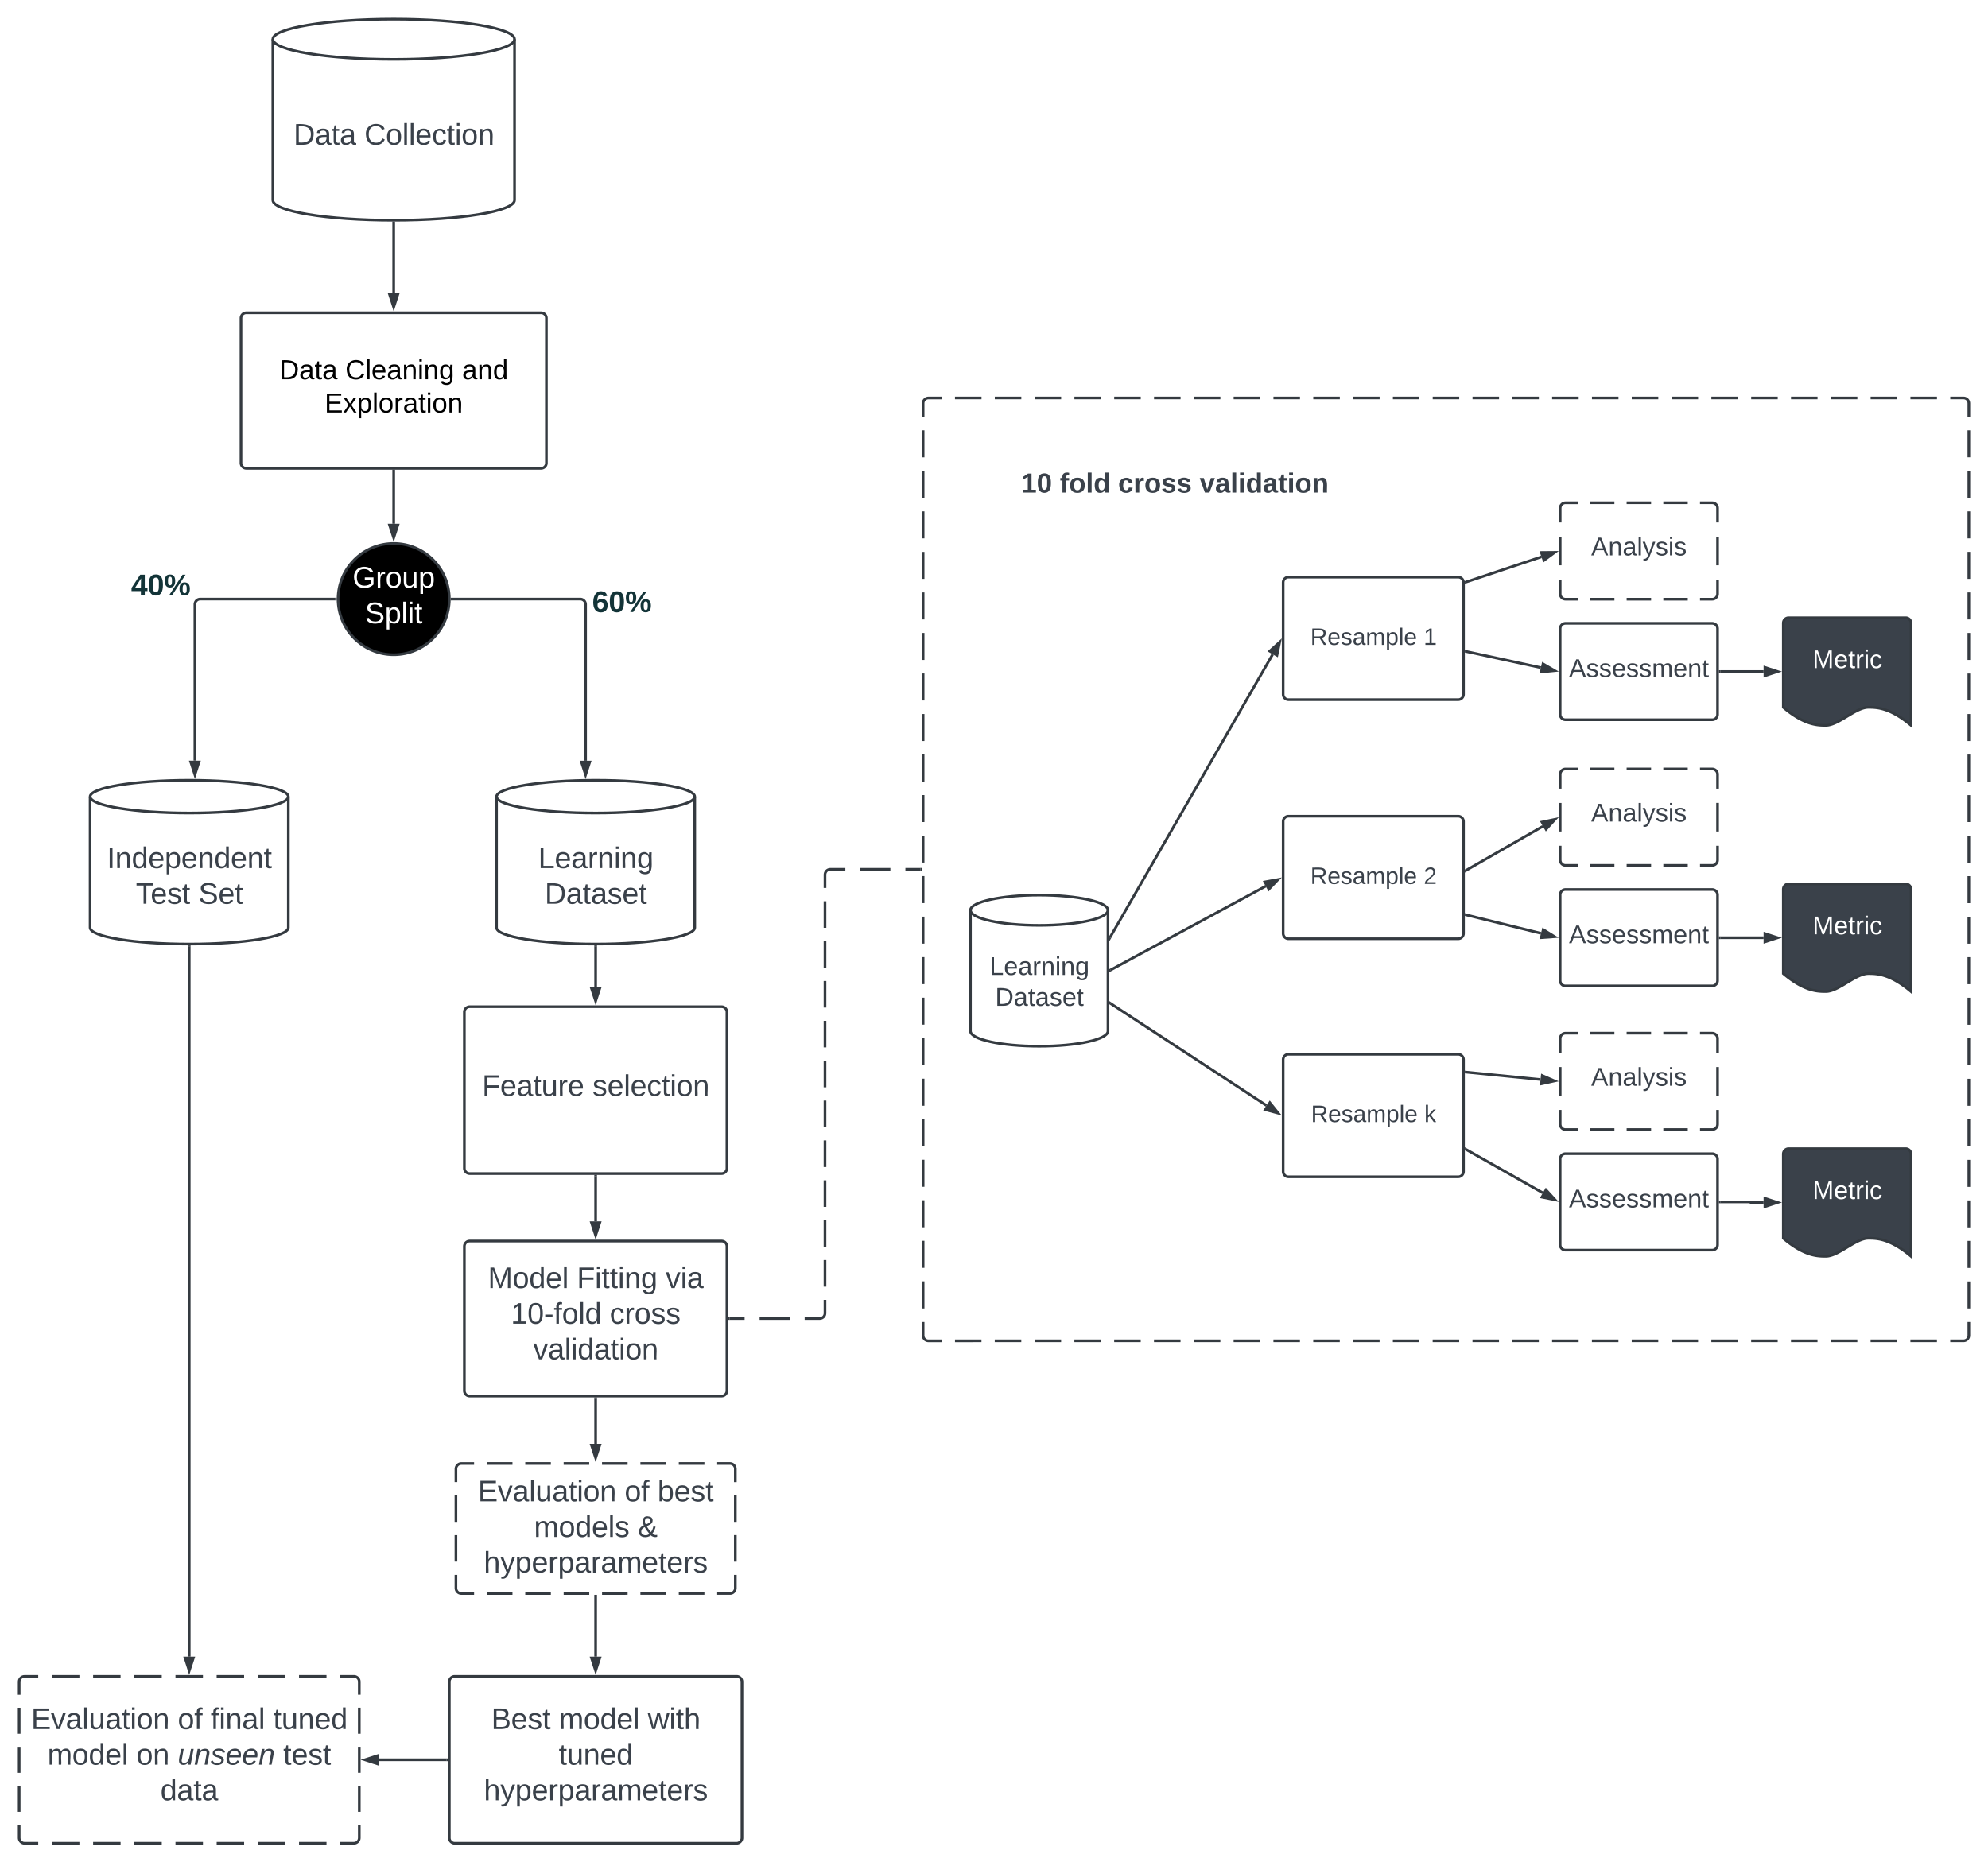 <svg xmlns="http://www.w3.org/2000/svg" xmlns:xlink="http://www.w3.org/1999/xlink" xmlns:lucid="lucid" width="2231.69" height="2091.08"><g transform="translate(443.749 343.674)" lucid:page-tab-id="0_0"><path d="M-500-500h2500v2500H-500z" fill="#fff"/><path d="M592.5 109.15a6 6 0 0 1 6-6h1161.95a6 6 0 0 1 6 6v1046.5a6 6 0 0 1-6 6H598.5a6 6 0 0 1-6-6z" fill="#fff"/><path d="M628.28 103.15h29.8m14.9 0h29.78m14.9 0h29.8m14.9 0h29.78m14.9 0h29.8m14.9 0h29.8m14.88 0h29.8m14.9 0h29.8m14.88 0h29.8m14.9 0h29.8m14.9 0h29.78m14.9 0h29.8m14.9 0h29.78m14.9 0h29.8m14.9 0h29.78m14.9 0h29.8m14.9 0h29.8m14.88 0h29.8m14.9 0h29.8m14.88 0h29.8m14.9 0h29.8m14.9 0h29.78m14.9 0h29.8m14.9 0h29.78m14.9 0h29.8m14.9 0h14.9l.92.07.92.22.87.36.8.5.72.6.6.72.5.8.35.88.22.9.08.95v15.16m0 15.18v30.34m0 15.16v30.34m0 15.16v30.34m0 15.16v30.33m0 15.18v30.33m0 15.18v30.33m0 15.18v30.33m0 15.18v30.33m0 15.18v30.33m0 15.18v30.33m0 15.18v30.33m0 15.18v30.33m0 15.18v30.33m0 15.18v30.33m0 15.18v30.33m0 15.18v30.33m0 15.18v30.33m0 15.18v30.33m0 15.18v30.33m0 15.18v30.33m0 15.18v30.33m0 15.18v30.33m0 15.18v15.16l-.08.94-.22.92-.36.87-.5.8-.6.72-.73.6-.8.5-.87.35-.92.22-.93.07h-14.9m-14.9 0h-29.8m-14.9 0h-29.78m-14.9 0h-29.8m-14.9 0h-29.78m-14.9 0h-29.8m-14.9 0h-29.8m-14.9 0h-29.8m-14.88 0h-29.8m-14.9 0h-29.8m-14.88 0h-29.8m-14.9 0h-29.8m-14.9 0h-29.78m-14.9 0h-29.8m-14.9 0h-29.78m-14.9 0h-29.8m-14.9 0h-29.78m-14.9 0h-29.8m-14.9 0h-29.78m-14.9 0h-29.8m-14.9 0h-29.8m-14.88 0h-29.8m-14.9 0h-29.8m-14.88 0h-29.8m-14.9 0h-29.8m-14.9 0H628.3m-14.9 0h-14.9l-.93-.07-.92-.22-.87-.36-.8-.5-.72-.6-.6-.73-.5-.8-.36-.87-.22-.92-.07-.94v-15.16m0-15.17V1095m0-15.17v-30.32m0-15.17V1004m0-15.17V958.5m0-15.17V913m0-15.17V867.5m0-15.17V822m0-15.17V776.5m0-15.17V731m0-15.17V685.5m0-15.17V640m0-15.17V594.5m0-15.17V549m0-15.17V503.5m0-15.17V458m0-15.17V412.5m0-15.17V367m0-15.17V321.5m0-15.17V276m0-15.17V230.5m0-15.16v-30.34m0-15.16v-30.34m0-15.16v-15.17l.06-.94.22-.9.36-.88.5-.8.6-.7.72-.63.8-.5.87-.36.92-.22.94-.07h14.88" stroke="#343a40" stroke-width="3" fill="none"/><path d="M133.87-118.96c0 12.47-60.74 22.58-135.67 22.58-74.94 0-135.68-10.1-135.68-22.58V-299.6c0-12.46 60.74-22.57 135.68-22.57 74.93 0 135.67 10.1 135.67 22.58z" stroke="#343a40" stroke-width="3" fill-opacity="0"/><path d="M133.87-299.6c0 12.48-60.74 22.6-135.67 22.6-74.94 0-135.68-10.12-135.68-22.6" stroke="#343a40" stroke-width="3" fill="none"/><use xlink:href="#a" transform="matrix(1,0,0,1,-132.478,-272.015) translate(18.269 90.792)"/><use xlink:href="#b" transform="matrix(1,0,0,1,-132.478,-272.015) translate(97.806 90.792)"/><path d="M-173.23 13.53a6 6 0 0 1 6-6h330.85a6 6 0 0 1 6 6V176.2a6 6 0 0 1-6 6h-330.85a6 6 0 0 1-6-6z" stroke="#343a40" stroke-width="3" fill-opacity="0"/><use xlink:href="#c" transform="matrix(1,0,0,1,-161.228,19.526) translate(30.907 62.639)"/><use xlink:href="#d" transform="matrix(1,0,0,1,-161.228,19.526) translate(105.142 62.639)"/><use xlink:href="#e" transform="matrix(1,0,0,1,-161.228,19.526) translate(236.241 62.639)"/><use xlink:href="#f" transform="matrix(1,0,0,1,-161.228,19.526) translate(81.852 99.972)"/><path d="M800.05 814.05c0 9.37-34.56 16.96-77.2 16.96s-77.2-7.58-77.2-16.95V678.32c0-9.37 34.56-16.97 77.2-16.97s77.2 7.6 77.2 16.97z" stroke="#343a40" stroke-width="3" fill="#fff"/><path d="M800.05 678.32c0 9.37-34.56 16.96-77.2 16.96s-77.2-7.6-77.2-16.96" stroke="#343a40" stroke-width="3" fill="none"/><use xlink:href="#g" transform="matrix(1,0,0,1,650.647,700.285) translate(16.407 50.674)"/><use xlink:href="#h" transform="matrix(1,0,0,1,650.647,700.285) translate(22.787 85.34)"/><path d="M-120.07 697.92c0 10.16-49.8 18.4-111.26 18.4-61.45 0-111.26-8.24-111.26-18.4V550.8c0-10.15 49.82-18.4 111.27-18.4 61.45 0 111.26 8.25 111.26 18.4z" stroke="#343a40" stroke-width="3" fill-opacity="0"/><path d="M-120.07 550.78c0 10.16-49.8 18.4-111.26 18.4-61.45 0-111.26-8.24-111.26-18.4" stroke="#343a40" stroke-width="3" fill="none"/><use xlink:href="#i" transform="matrix(1,0,0,1,-337.59,574.176) translate(13.907 56.854)"/><use xlink:href="#j" transform="matrix(1,0,0,1,-337.59,574.176) translate(46.361 96.854)"/><use xlink:href="#k" transform="matrix(1,0,0,1,-337.59,574.176) translate(116.639 96.854)"/><path d="M-1.8 185.2V244.4" stroke="#343a40" stroke-width="3" fill="none"/><path d="M-.33 185.23h-2.95v-1.54h2.95z" stroke="#343a40" stroke-width=".05" fill="#343a40"/><path d="M-1.8 260.17l-4.64-14.26h9.27z" stroke="#343a40" stroke-width="3" fill="#343a40"/><path d="M185.82 277.65a6 6 0 0 1 6-6h124.3a6 6 0 0 1 6 6v114.5a6 6 0 0 1-6 6h-124.3a6 6 0 0 1-6-6z" stroke="#000" stroke-opacity="0" stroke-width="3" fill-opacity="0"/><use xlink:href="#l" transform="matrix(1,0,0,1,190.824,276.652) translate(30.167 66.885)"/><path d="M-1.8-93.38v78.8" stroke="#343a40" stroke-width="3" fill="none"/><path d="M-1.8-94.88h1.47v1.54h-2.95v-1.57z" stroke="#343a40" stroke-width=".05" fill="#343a40"/><path d="M-1.8 1.17L-6.44-13.1h9.27z" stroke="#343a40" stroke-width="3" fill="#343a40"/><path d="M802.3 708.97L984.93 391" stroke="#343a40" stroke-width="3" fill="none"/><path d="M803.6 709.67l-2.05 3.56v-4.74z" stroke="#343a40" stroke-width=".05" fill="#343a40"/><path d="M992.8 377.32L989.7 392l-8.04-4.6z" stroke="#343a40" stroke-width="3" fill="#343a40"/><path d="M996.7 310.32a6 6 0 0 1 6-6h190.45a6 6 0 0 1 6 6v125.6a6 6 0 0 1-6 6H1002.7a6 6 0 0 1-6-6z" stroke="#343a40" stroke-width="3" fill="#fff"/><use xlink:href="#m" transform="matrix(1,0,0,1,1008.705,316.318) translate(18.5 64.083)"/><use xlink:href="#n" transform="matrix(1,0,0,1,1008.705,316.318) translate(145.685 64.083)"/><path d="M996.7 578.74a6 6 0 0 1 6-6h190.45a6 6 0 0 1 6 6v125.6a6 6 0 0 1-6 6H1002.7a6 6 0 0 1-6-6z" stroke="#343a40" stroke-width="3" fill="#fff"/><use xlink:href="#o" transform="matrix(1,0,0,1,1008.705,584.741) translate(18.5 64.083)"/><use xlink:href="#p" transform="matrix(1,0,0,1,1008.705,584.741) translate(145.685 64.083)"/><path d="M996.7 846.04a6 6 0 0 1 6-6h190.45a6 6 0 0 1 6 6v125.6a6 6 0 0 1-6 6H1002.7a6 6 0 0 1-6-6z" stroke="#343a40" stroke-width="3" fill="#fff"/><use xlink:href="#m" transform="matrix(1,0,0,1,1008.705,852.036) translate(19.241 64.083)"/><use xlink:href="#q" transform="matrix(1,0,0,1,1008.705,852.036) translate(146.426 64.083)"/><path d="M802.87 745.47l174.2-94.13" stroke="#343a40" stroke-width="3" fill="none"/><path d="M803.6 746.75l-2.05 1.1v-3.34l.66-.35z" stroke="#343a40" stroke-width=".05" fill="#343a40"/><path d="M990.93 643.85L980.6 654.7l-4.42-8.15z" stroke="#343a40" stroke-width="3" fill="#343a40"/><path d="M802.8 782.92l175.15 114.62" stroke="#343a40" stroke-width="3" fill="none"/><path d="M803.65 781.7l-1.62 2.47-.48-.3v-3.53z" stroke="#343a40" stroke-width=".05" fill="#343a40"/><path d="M991.14 906.17l-14.47-3.93 5.08-7.76z" stroke="#343a40" stroke-width="3" fill="#343a40"/><path d="M1307.64 226.86a6 6 0 0 1 6-6h164.7a6 6 0 0 1 6 6v96.27a6 6 0 0 1-6 6h-164.7a6 6 0 0 1-6-6z" fill="#fff"/><path d="M1341.1 220.86h27.45m13.72 0h27.45m13.73 0h27.45m13.73 0h13.72l.94.07.9.22.88.36.8.5.7.62.63.7.5.8.36.88.22.92.07.94v16.04m0 16.05v32.1m0 16.03v16.05l-.07.94-.22.9-.36.88-.5.8-.6.72-.72.6-.8.5-.87.37-.9.22-.95.07h-13.72m-13.73 0h-27.45m-13.73 0h-27.45m-13.72 0h-27.45m-13.73 0h-13.73l-.94-.07-.9-.22-.88-.36-.8-.5-.72-.6-.6-.72-.5-.8-.36-.88-.22-.9-.08-.95v-16.05m0-16.04v-32.1m0-16.04v-16.04l.08-.94.22-.9.36-.9.5-.8.6-.7.72-.62.8-.5.87-.35.9-.22.94-.07h13.73" stroke="#343a40" stroke-width="3" fill="none"/><use xlink:href="#r" transform="matrix(1,0,0,1,1319.643,232.859) translate(22.815 47.017)"/><path d="M1307.64 362.2a6 6 0 0 1 6-6h164.7a6 6 0 0 1 6 6v96.27a6 6 0 0 1-6 6h-164.7a6 6 0 0 1-6-6z" stroke="#343a40" stroke-width="3" fill="#fff"/><use xlink:href="#s" transform="matrix(1,0,0,1,1319.643,368.198) translate(-2.102 48.278)"/><path d="M1307.64 525.73a6 6 0 0 1 6-6h164.7a6 6 0 0 1 6 6V622a6 6 0 0 1-6 6h-164.7a6 6 0 0 1-6-6z" fill="#fff"/><path d="M1341.1 519.73h27.45m13.72 0h27.45m13.73 0h27.45m13.73 0h13.72l.94.08.9.23.88.36.8.48.7.6.63.73.5.8.36.88.22.9.07.95v16.05m0 16.04v32.1m0 16.04V622l-.07.94-.22.92-.36.87-.5.8-.6.72-.72.6-.8.5-.87.36-.9.23-.95.07h-13.72m-13.73 0h-27.45m-13.73 0h-27.45m-13.72 0h-27.45m-13.73 0h-13.73l-.94-.07-.9-.22-.88-.35-.8-.5-.72-.6-.6-.72-.5-.8-.36-.87-.22-.92-.08-.94v-16.04m0-16.05v-32.08m0-16.04v-16.05l.08-.94.22-.92.36-.87.5-.8.6-.7.72-.62.8-.5.87-.35.9-.22.94-.07h13.73" stroke="#343a40" stroke-width="3" fill="none"/><use xlink:href="#r" transform="matrix(1,0,0,1,1319.643,531.733) translate(22.815 47.017)"/><path d="M1307.64 661.07a6 6 0 0 1 6-6h164.7a6 6 0 0 1 6 6v96.27a6 6 0 0 1-6 6h-164.7a6 6 0 0 1-6-6z" stroke="#343a40" stroke-width="3" fill="#fff"/><use xlink:href="#s" transform="matrix(1,0,0,1,1319.643,667.072) translate(-2.102 48.278)"/><path d="M1307.64 822.35a6 6 0 0 1 6-6h164.7a6 6 0 0 1 6 6v96.27a6 6 0 0 1-6 6h-164.7a6 6 0 0 1-6-6z" fill="#fff"/><path d="M1341.1 816.35h27.45m13.72 0h27.45m13.73 0h27.45m13.73 0h13.72l.94.07.9.23.88.36.8.5.7.6.63.73.5.8.36.87.22.9.07.95v16.05m0 16.04v32.1m0 16.04v16.04l-.07.94-.22.92-.36.87-.5.8-.6.72-.72.6-.8.5-.87.36-.9.22-.95.07h-13.72m-13.73 0h-27.45m-13.73 0h-27.45m-13.72 0h-27.45m-13.73 0h-13.73l-.94-.07-.9-.22-.88-.36-.8-.5-.72-.6-.6-.72-.5-.8-.36-.87-.22-.92-.08-.94v-16.04m0-16.05v-32.1m0-16.03v-16.05l.08-.94.22-.9.36-.87.5-.8.6-.72.72-.6.8-.5.87-.36.9-.22.94-.07h13.73" stroke="#343a40" stroke-width="3" fill="none"/><use xlink:href="#t" transform="matrix(1,0,0,1,1319.643,828.351) translate(22.815 47.017)"/><path d="M1307.64 957.7a6 6 0 0 1 6-6h164.7a6 6 0 0 1 6 6v96.26a6 6 0 0 1-6 6h-164.7a6 6 0 0 1-6-6z" stroke="#343a40" stroke-width="3" fill="#fff"/><use xlink:href="#s" transform="matrix(1,0,0,1,1319.643,963.69) translate(-2.102 48.278)"/><path d="M1202.07 309.8l84.52-28.26" stroke="#343a40" stroke-width="3" fill="none"/><path d="M1202.58 311.2l-1.93.64v-1.58l-.1-1.12-.08-.35 1.17-.4z" stroke="#343a40" stroke-width=".05" fill="#343a40"/><path d="M1301.54 276.53l-12.06 8.93-2.94-8.8z" stroke="#343a40" stroke-width="3" fill="#343a40"/><path d="M1202.1 387.8l83.9 18.17" stroke="#343a40" stroke-width="3" fill="none"/><path d="M1202.46 386.36l-.62 2.88-1.2-.25v-3.03z" stroke="#343a40" stroke-width=".05" fill="#343a40"/><path d="M1301.4 409.3l-14.93 1.5 1.97-9.05z" stroke="#343a40" stroke-width="3" fill="#343a40"/><path d="M1201.95 633.6l86.3-49.48" stroke="#343a40" stroke-width="3" fill="none"/><path d="M1202.72 634.87l-2.07 1.2v-3.4l.6-.36z" stroke="#343a40" stroke-width=".05" fill="#343a40"/><path d="M1301.93 576.28l-10.07 11.12-4.6-8.04z" stroke="#343a40" stroke-width="3" fill="#343a40"/><path d="M1202.1 683.55l84.02 20.72" stroke="#343a40" stroke-width="3" fill="none"/><path d="M1202.5 682.13l-.7 2.86-1.15-.3v-3.03z" stroke="#343a40" stroke-width=".05" fill="#343a40"/><path d="M1301.43 708.04l-14.96 1.1 2.22-9z" stroke="#343a40" stroke-width="3" fill="#343a40"/><path d="M1202.14 860.15l83.48 8.3" stroke="#343a40" stroke-width="3" fill="none"/><path d="M1202.33 858.68l-.3 2.94-1.38-.14v-2.96z" stroke="#343a40" stroke-width=".05" fill="#343a40"/><path d="M1301.3 870l-14.64 3.2.92-9.22z" stroke="#343a40" stroke-width="3" fill="#343a40"/><path d="M1201.95 946.9l86.24 48.78" stroke="#343a40" stroke-width="3" fill="none"/><path d="M1202.7 945.65l-1.44 2.57-.6-.35v-3.4z" stroke="#343a40" stroke-width=".05" fill="#343a40"/><path d="M1301.92 1003.44l-14.7-3 4.56-8.06z" stroke="#343a40" stroke-width="3" fill="#343a40"/><path d="M681.3 142.5a6 6 0 0 1 6-6h375.5a6 6 0 0 1 6 6v122.23a6 6 0 0 1-6 6H687.3a6 6 0 0 1-6-6z" stroke="#000" stroke-opacity="0" stroke-width="3" fill="#fff"/><use xlink:href="#u" transform="matrix(1,0,0,1,686.292,141.515) translate(16.506 67.858)"/><use xlink:href="#v" transform="matrix(1,0,0,1,686.292,141.515) translate(59.716 67.858)"/><use xlink:href="#w" transform="matrix(1,0,0,1,686.292,141.515) translate(125.136 67.858)"/><use xlink:href="#x" transform="matrix(1,0,0,1,686.292,141.515) translate(216.654 67.858)"/><path d="M1558.15 355.92a6 6 0 0 1 6-6h131.38a6 6 0 0 1 6 6v114.83c-23.95-20.18-38.86-20.18-47.9-20.18-14.33 0-33.4 20.18-47.73 20.18-8.9 0-23.95 0-47.75-20.18z" stroke="#343a40" stroke-width="3" fill="#3a414a"/><use xlink:href="#y" transform="matrix(1,0,0,1,1563.154,354.917) translate(27.799 51.549)"/><path d="M1558.15 654.8a6 6 0 0 1 6-6h131.38a6 6 0 0 1 6 6v114.83c-23.95-20.18-38.86-20.18-47.9-20.18-14.33 0-33.4 20.17-47.73 20.17-8.9 0-23.95 0-47.75-20.17z" stroke="#343a40" stroke-width="3" fill="#3a414a"/><use xlink:href="#z" transform="matrix(1,0,0,1,1563.154,653.791) translate(27.799 51.549)"/><path d="M1558.15 952.05a6 6 0 0 1 6-6h131.38a6 6 0 0 1 6 6v114.83c-23.95-20.18-38.86-20.18-47.9-20.18-14.33 0-33.4 20.18-47.73 20.18-8.9 0-23.95 0-47.75-20.18z" stroke="#343a40" stroke-width="3" fill="#3a414a"/><use xlink:href="#z" transform="matrix(1,0,0,1,1563.154,951.046) translate(27.799 51.549)"/><path d="M1487.35 709.2h48.68" stroke="#343a40" stroke-width="3" fill="none"/><path d="M1487.4 710.68h-1.55v-2.95h1.54z" stroke="#343a40" stroke-width=".05" fill="#343a40"/><path d="M1551.8 709.2l-14.27 4.64v-9.27z" stroke="#343a40" stroke-width="3" fill="#343a40"/><path d="M1487.35 1005.83h33.6a.32.32 0 0 1 .3.3.32.32 0 0 0 .32.33h14.46" stroke="#343a40" stroke-width="3" fill="none"/><path d="M1487.4 1007.3h-1.55v-2.95h1.54z" stroke="#343a40" stroke-width=".05" fill="#343a40"/><path d="M1551.8 1006.46l-14.27 4.64v-9.27z" stroke="#343a40" stroke-width="3" fill="#343a40"/><path d="M1487.35 410.33h48.68" stroke="#343a40" stroke-width="3" fill="none"/><path d="M1487.4 411.8h-1.55v-2.94h1.54z" stroke="#343a40" stroke-width=".05" fill="#343a40"/><path d="M1551.8 410.33l-14.27 4.64v-9.27z" stroke="#343a40" stroke-width="3" fill="#343a40"/><path d="M-331.74 258.78a6 6 0 0 1 6-6h124.3a6 6 0 0 1 6 6v114.5a6 6 0 0 1-6 6h-124.3a6 6 0 0 1-6-6z" stroke="#000" stroke-opacity="0" stroke-width="3" fill-opacity="0"/><use xlink:href="#A" transform="matrix(1,0,0,1,-326.739,257.778) translate(30.167 66.885)"/><path d="M60.65 328.98c0 34.5-27.96 62.46-62.45 62.46-34.5 0-62.46-27.96-62.46-62.46s27.96-62.45 62.46-62.45 62.45 27.96 62.45 62.45z" stroke="#343a40" stroke-width="3"/><use xlink:href="#B" transform="matrix(1,0,0,1,-59.258,271.529) translate(11.255 44.635)"/><use xlink:href="#C" transform="matrix(1,0,0,1,-59.258,271.529) translate(25.19 84.635)"/><path d="M336.16 697.92c0 10.16-49.8 18.4-111.26 18.4-61.45 0-111.26-8.24-111.26-18.4V550.8c0-10.15 49.8-18.4 111.26-18.4 61.45 0 111.26 8.25 111.26 18.4z" stroke="#343a40" stroke-width="3" fill-opacity="0"/><path d="M336.16 550.78c0 10.16-49.8 18.4-111.26 18.4-61.45 0-111.26-8.24-111.26-18.4" stroke="#343a40" stroke-width="3" fill="none"/><use xlink:href="#D" transform="matrix(1,0,0,1,118.64,574.176) translate(41.778 56.854)"/><use xlink:href="#E" transform="matrix(1,0,0,1,118.64,574.176) translate(49.139 96.854)"/><path d="M-67.26 328.98h-151.7a6 6 0 0 0-6 6V510.4" stroke="#343a40" stroke-width="3" fill="none"/><path d="M-65.76 328.97l.04 1.5h-1.58v-2.96h1.6z" stroke="#343a40" stroke-width=".05" fill="#343a40"/><path d="M-224.97 526.17l-4.64-14.26h9.26z" stroke="#343a40" stroke-width="3" fill="#343a40"/><path d="M63.65 328.98h143.98a6 6 0 0 1 6 6V510.5" stroke="#343a40" stroke-width="3" fill="none"/><path d="M63.7 330.46h-1.6l.05-1.46-.03-1.5h1.57z" stroke="#343a40" stroke-width=".05" fill="#343a40"/><path d="M213.63 526.27L209 512h9.27z" stroke="#343a40" stroke-width="3" fill="#343a40"/><path d="M77.52 792.64a6 6 0 0 1 6-6h282.76a6 6 0 0 1 6 6V968a6 6 0 0 1-6 6H83.52a6 6 0 0 1-6-6z" stroke="#343a40" stroke-width="3" fill-opacity="0"/><use xlink:href="#F" transform="matrix(1,0,0,1,89.52,798.638) translate(7.907 88.167)"/><use xlink:href="#G" transform="matrix(1,0,0,1,89.52,798.638) translate(131.796 88.167)"/><path d="M77.52 1055.76a6 6 0 0 1 6-6h282.76a6 6 0 0 1 6 6v162.03a6 6 0 0 1-6 6H83.52a6 6 0 0 1-6-6z" stroke="#343a40" stroke-width="3" fill-opacity="0"/><use xlink:href="#H" transform="matrix(1,0,0,1,89.52,1061.761) translate(14.481 40.823)"/><use xlink:href="#I" transform="matrix(1,0,0,1,89.52,1061.761) translate(114.296 40.823)"/><use xlink:href="#J" transform="matrix(1,0,0,1,89.52,1061.761) translate(214.019 40.823)"/><use xlink:href="#K" transform="matrix(1,0,0,1,89.52,1061.761) translate(40.269 80.823)"/><use xlink:href="#L" transform="matrix(1,0,0,1,89.52,1061.761) translate(151.194 80.823)"/><use xlink:href="#M" transform="matrix(1,0,0,1,89.52,1061.761) translate(65.269 120.823)"/><path d="M224.9 719.32v45.2" stroke="#343a40" stroke-width="3" fill="none"/><path d="M224.9 717.82l1.48-.03v1.56h-2.95v-1.57z" stroke="#343a40" stroke-width=".05" fill="#343a40"/><path d="M224.9 780.28l-4.64-14.26h9.28z" stroke="#343a40" stroke-width="3" fill="#343a40"/><path d="M224.9 977v50.64" stroke="#343a40" stroke-width="3" fill="none"/><path d="M226.38 977.04h-2.95v-1.54h2.95z" stroke="#343a40" stroke-width=".05" fill="#343a40"/><path d="M224.9 1043.4l-4.64-14.26h9.28z" stroke="#343a40" stroke-width="3" fill="#343a40"/><path d="M375.28 1136.77h16.85m16.85 0h33.7m16.85 0h16.85l.94-.07.92-.22.87-.36.8-.5.73-.6.6-.72.5-.8.36-.87.2-.92.08-.93v-14.92m0-14.92v-29.84m0-14.93v-29.84m0-14.92v-29.83m0-14.92V936.8m0-14.9v-29.86m0-14.9v-29.86m0-14.92v-29.84m0-14.92v-29.84m0-14.92V713m0-14.92v-29.84m0-14.92V638.4l.08-.94.22-.92.36-.87.5-.8.6-.72.72-.6.8-.5.87-.36.92-.23.93-.07h16.85m16.85 0h33.7m16.86 0h16.85" stroke="#343a40" stroke-width="3" fill="none"/><path d="M375.32 1138.25h-1.54v-2.95h1.54zM591 633.87h-1.55v-2.95h1.53z" stroke="#343a40" stroke-width=".05" fill="#343a40"/><path d="M224.9 1226.8v50.62" stroke="#343a40" stroke-width="3" fill="none"/><path d="M226.38 1226.82h-2.95v-1.53h2.95z" stroke="#343a40" stroke-width=".05" fill="#343a40"/><path d="M224.9 1293.2l-4.64-14.28h9.28z" stroke="#343a40" stroke-width="3" fill="#343a40"/><path d="M68.08 1305.54a6 6 0 0 1 6-6h301.64a6 6 0 0 1 6 6v134a6 6 0 0 1-6 6H74.08a6 6 0 0 1-6-6z" fill-opacity="0"/><path d="M102.8 1299.54h28.74m14.36 0h28.73m14.36 0h28.72m14.36 0h28.73m14.37 0h28.73m14.36 0H347m14.35 0h14.37l.93.08.92.22.87.36.8.5.72.6.6.72.5.8.36.87.22.9.08.94v14.9m0 14.88v29.78m0 14.9v29.77m0 14.88v14.9l-.08.93-.22.92-.36.87-.5.8-.6.72-.72.6-.8.5-.87.35-.92.22-.93.07h-14.37m-14.36 0h-28.74m-14.36 0h-28.73m-14.36 0H232.1m-14.36 0H189m-14.37 0H145.9m-14.36 0H102.8m-14.35 0H74.08l-.93-.07-.92-.22-.87-.36-.8-.5-.72-.6-.6-.73-.5-.8-.36-.87-.22-.92-.08-.94v-14.88m0-14.9V1380m0-14.9v-29.78m0-14.9v-14.88l.08-.93.22-.9.36-.88.5-.8.6-.72.72-.6.8-.5.87-.36.92-.22.93-.08h14.37" stroke="#343a40" stroke-width="3" fill="none"/><g><use xlink:href="#N" transform="matrix(1,0,0,1,80.085,1311.544) translate(12.685 30.479)"/><use xlink:href="#O" transform="matrix(1,0,0,1,80.085,1311.544) translate(177.315 30.479)"/><use xlink:href="#P" transform="matrix(1,0,0,1,80.085,1311.544) translate(214.352 30.479)"/><use xlink:href="#Q" transform="matrix(1,0,0,1,80.085,1311.544) translate(75.648 70.479)"/><use xlink:href="#R" transform="matrix(1,0,0,1,80.085,1311.544) translate(192.13 70.479)"/><use xlink:href="#S" transform="matrix(1,0,0,1,80.085,1311.544) translate(19.259 110.479)"/></g><path d="M224.9 1448.54v67.88" stroke="#343a40" stroke-width="3" fill="none"/><path d="M226.38 1448.58h-2.95v-1.54h2.95z" stroke="#343a40" stroke-width=".05" fill="#343a40"/><path d="M224.9 1532.2l-4.64-14.28h9.28z" stroke="#343a40" stroke-width="3" fill="#343a40"/><path d="M60.65 1544.55a6 6 0 0 1 6-6h316.5a6 6 0 0 1 6 6v175.36a6 6 0 0 1-6 6H66.65a6 6 0 0 1-6-6z" stroke="#343a40" stroke-width="3" fill-opacity="0"/><g><use xlink:href="#T" transform="matrix(1,0,0,1,72.651,1550.545) translate(35.093 47.167)"/><use xlink:href="#U" transform="matrix(1,0,0,1,72.651,1550.545) translate(111.019 47.167)"/><use xlink:href="#V" transform="matrix(1,0,0,1,72.651,1550.545) translate(210.833 47.167)"/><use xlink:href="#W" transform="matrix(1,0,0,1,72.651,1550.545) translate(110.833 87.167)"/><use xlink:href="#S" transform="matrix(1,0,0,1,72.651,1550.545) translate(26.759 127.167)"/></g><path d="M57.65 1632.23H-18.3" stroke="#343a40" stroke-width="3" fill="none"/><path d="M59.15 1633.7H57.6v-2.95h1.55z" stroke="#343a40" stroke-width=".05" fill="#343a40"/><path d="M-34.06 1632.23l14.27-4.64v9.26z" stroke="#343a40" stroke-width="3" fill="#343a40"/><path d="M-422.25 1544.55a6 6 0 0 1 6-6H-46.4a6 6 0 0 1 6 6v175.36a6 6 0 0 1-6 6h-369.85a6 6 0 0 1-6-6z" fill-opacity="0"/><path d="M-385.43 1538.55h30.82m15.4 0h30.82m15.4 0h30.83m15.4 0h30.83m15.4 0h30.83m15.42 0h30.82m15.4 0h30.83m15.4 0h15.42l.93.07.9.22.88.36.82.5.7.6.62.72.5.8.36.87.22.9.07.95v14.6m0 14.62V1603m0 14.6v29.24m0 14.6v29.24m0 14.62v14.6l-.08.95-.22.9-.36.88-.5.8-.6.72-.72.6-.8.5-.88.37-.9.22-.95.07h-15.42m-15.4 0h-30.83m-15.4 0h-30.83m-15.4 0h-30.83m-15.42 0h-30.82m-15.4 0h-30.83m-15.4 0h-30.83m-15.4 0h-30.83m-15.4 0h-15.42l-.94-.07-.9-.2-.87-.38-.8-.5-.72-.6-.6-.72-.5-.8-.35-.87-.23-.9-.07-.95v-14.6m0-14.62v-29.23m0-14.6v-29.24m0-14.6v-29.23m0-14.6v-14.63l.07-.93.22-.9.36-.88.5-.8.6-.72.72-.6.8-.5.88-.36.9-.22.95-.07h15.4" stroke="#343a40" stroke-width="3" fill="none"/><g><use xlink:href="#N" transform="matrix(1,0,0,1,-410.249,1550.545) translate(1.407 47.167)"/><use xlink:href="#O" transform="matrix(1,0,0,1,-410.249,1550.545) translate(166.037 47.167)"/><use xlink:href="#X" transform="matrix(1,0,0,1,-410.249,1550.545) translate(203.074 47.167)"/><use xlink:href="#W" transform="matrix(1,0,0,1,-410.249,1550.545) translate(273.259 47.167)"/><use xlink:href="#U" transform="matrix(1,0,0,1,-410.249,1550.545) translate(19.833 87.167)"/><use xlink:href="#Y" transform="matrix(1,0,0,1,-410.249,1550.545) translate(119.648 87.167)"/><use xlink:href="#Z" transform="matrix(1,0,0,1,-410.249,1550.545) translate(165.944 87.167)"/><use xlink:href="#aa" transform="matrix(1,0,0,1,-410.249,1550.545) translate(284.463 87.167)"/><use xlink:href="#ab" transform="matrix(1,0,0,1,-410.249,1550.545) translate(146.593 127.167)"/></g><path d="M-231.33 719.32v797.1" stroke="#343a40" stroke-width="3" fill="none"/><path d="M-231.33 717.82l1.48-.03v1.56h-2.95v-1.57z" stroke="#343a40" stroke-width=".05" fill="#343a40"/><path d="M-231.33 1532.2l-4.63-14.28h9.27z" stroke="#343a40" stroke-width="3" fill="#343a40"/><defs><path fill="#3a414a" d="M30-248c118-7 216 8 213 122C240-48 200 0 122 0H30v-248zM63-27c89 8 146-16 146-99s-60-101-146-95v194" id="ac"/><path fill="#3a414a" d="M141-36C126-15 110 5 73 4 37 3 15-17 15-53c-1-64 63-63 125-63 3-35-9-54-41-54-24 1-41 7-42 31l-33-3c5-37 33-52 76-52 45 0 72 20 72 64v82c-1 20 7 32 28 27v20c-31 9-61-2-59-35zM48-53c0 20 12 33 32 33 41-3 63-29 60-74-43 2-92-5-92 41" id="ad"/><path fill="#3a414a" d="M59-47c-2 24 18 29 38 22v24C64 9 27 4 27-40v-127H5v-23h24l9-43h21v43h35v23H59v120" id="ae"/><g id="a"><use transform="matrix(0.093,0,0,0.093,0,0)" xlink:href="#ac"/><use transform="matrix(0.093,0,0,0.093,23.981,0)" xlink:href="#ad"/><use transform="matrix(0.093,0,0,0.093,42.5,0)" xlink:href="#ae"/><use transform="matrix(0.093,0,0,0.093,51.759,0)" xlink:href="#ad"/></g><path fill="#3a414a" d="M212-179c-10-28-35-45-73-45-59 0-87 40-87 99 0 60 29 101 89 101 43 0 62-24 78-52l27 14C228-24 195 4 139 4 59 4 22-46 18-125c-6-104 99-153 187-111 19 9 31 26 39 46" id="af"/><path fill="#3a414a" d="M100-194c62-1 85 37 85 99 1 63-27 99-86 99S16-35 15-95c0-66 28-99 85-99zM99-20c44 1 53-31 53-75 0-43-8-75-51-75s-53 32-53 75 10 74 51 75" id="ag"/><path fill="#3a414a" d="M24 0v-261h32V0H24" id="ah"/><path fill="#3a414a" d="M100-194c63 0 86 42 84 106H49c0 40 14 67 53 68 26 1 43-12 49-29l28 8c-11 28-37 45-77 45C44 4 14-33 15-96c1-61 26-98 85-98zm52 81c6-60-76-77-97-28-3 7-6 17-6 28h103" id="ai"/><path fill="#3a414a" d="M96-169c-40 0-48 33-48 73s9 75 48 75c24 0 41-14 43-38l32 2c-6 37-31 61-74 61-59 0-76-41-82-99-10-93 101-131 147-64 4 7 5 14 7 22l-32 3c-4-21-16-35-41-35" id="aj"/><path fill="#3a414a" d="M24-231v-30h32v30H24zM24 0v-190h32V0H24" id="ak"/><path fill="#3a414a" d="M117-194c89-4 53 116 60 194h-32v-121c0-31-8-49-39-48C34-167 62-67 57 0H25l-1-190h30c1 10-1 24 2 32 11-22 29-35 61-36" id="al"/><g id="b"><use transform="matrix(0.093,0,0,0.093,0,0)" xlink:href="#af"/><use transform="matrix(0.093,0,0,0.093,23.981,0)" xlink:href="#ag"/><use transform="matrix(0.093,0,0,0.093,42.5,0)" xlink:href="#ah"/><use transform="matrix(0.093,0,0,0.093,49.815,0)" xlink:href="#ah"/><use transform="matrix(0.093,0,0,0.093,57.13,0)" xlink:href="#ai"/><use transform="matrix(0.093,0,0,0.093,75.648,0)" xlink:href="#aj"/><use transform="matrix(0.093,0,0,0.093,92.315,0)" xlink:href="#ae"/><use transform="matrix(0.093,0,0,0.093,101.574,0)" xlink:href="#ak"/><use transform="matrix(0.093,0,0,0.093,108.889,0)" xlink:href="#ag"/><use transform="matrix(0.093,0,0,0.093,127.407,0)" xlink:href="#al"/></g><path d="M30-248c118-7 216 8 213 122C240-48 200 0 122 0H30v-248zM63-27c89 8 146-16 146-99s-60-101-146-95v194" id="am"/><path d="M141-36C126-15 110 5 73 4 37 3 15-17 15-53c-1-64 63-63 125-63 3-35-9-54-41-54-24 1-41 7-42 31l-33-3c5-37 33-52 76-52 45 0 72 20 72 64v82c-1 20 7 32 28 27v20c-31 9-61-2-59-35zM48-53c0 20 12 33 32 33 41-3 63-29 60-74-43 2-92-5-92 41" id="an"/><path d="M59-47c-2 24 18 29 38 22v24C64 9 27 4 27-40v-127H5v-23h24l9-43h21v43h35v23H59v120" id="ao"/><g id="c"><use transform="matrix(0.086,0,0,0.086,0,0)" xlink:href="#am"/><use transform="matrix(0.086,0,0,0.086,22.383,0)" xlink:href="#an"/><use transform="matrix(0.086,0,0,0.086,39.667,0)" xlink:href="#ao"/><use transform="matrix(0.086,0,0,0.086,48.309,0)" xlink:href="#an"/></g><path d="M212-179c-10-28-35-45-73-45-59 0-87 40-87 99 0 60 29 101 89 101 43 0 62-24 78-52l27 14C228-24 195 4 139 4 59 4 22-46 18-125c-6-104 99-153 187-111 19 9 31 26 39 46" id="ap"/><path d="M24 0v-261h32V0H24" id="aq"/><path d="M100-194c63 0 86 42 84 106H49c0 40 14 67 53 68 26 1 43-12 49-29l28 8c-11 28-37 45-77 45C44 4 14-33 15-96c1-61 26-98 85-98zm52 81c6-60-76-77-97-28-3 7-6 17-6 28h103" id="ar"/><path d="M117-194c89-4 53 116 60 194h-32v-121c0-31-8-49-39-48C34-167 62-67 57 0H25l-1-190h30c1 10-1 24 2 32 11-22 29-35 61-36" id="as"/><path d="M24-231v-30h32v30H24zM24 0v-190h32V0H24" id="at"/><path d="M177-190C167-65 218 103 67 71c-23-6-38-20-44-43l32-5c15 47 100 32 89-28v-30C133-14 115 1 83 1 29 1 15-40 15-95c0-56 16-97 71-98 29-1 48 16 59 35 1-10 0-23 2-32h30zM94-22c36 0 50-32 50-73 0-42-14-75-50-75-39 0-46 34-46 75s6 73 46 73" id="au"/><g id="d"><use transform="matrix(0.086,0,0,0.086,0,0)" xlink:href="#ap"/><use transform="matrix(0.086,0,0,0.086,22.383,0)" xlink:href="#aq"/><use transform="matrix(0.086,0,0,0.086,29.21,0)" xlink:href="#ar"/><use transform="matrix(0.086,0,0,0.086,46.494,0)" xlink:href="#an"/><use transform="matrix(0.086,0,0,0.086,63.778,0)" xlink:href="#as"/><use transform="matrix(0.086,0,0,0.086,81.062,0)" xlink:href="#at"/><use transform="matrix(0.086,0,0,0.086,87.889,0)" xlink:href="#as"/><use transform="matrix(0.086,0,0,0.086,105.173,0)" xlink:href="#au"/></g><path d="M85-194c31 0 48 13 60 33l-1-100h32l1 261h-30c-2-10 0-23-3-31C134-8 116 4 85 4 32 4 16-35 15-94c0-66 23-100 70-100zm9 24c-40 0-46 34-46 75 0 40 6 74 45 74 42 0 51-32 51-76 0-42-9-74-50-73" id="av"/><g id="e"><use transform="matrix(0.086,0,0,0.086,0,0)" xlink:href="#an"/><use transform="matrix(0.086,0,0,0.086,17.284,0)" xlink:href="#as"/><use transform="matrix(0.086,0,0,0.086,34.568,0)" xlink:href="#av"/></g><path d="M30 0v-248h187v28H63v79h144v27H63v87h162V0H30" id="aw"/><path d="M141 0L90-78 38 0H4l68-98-65-92h35l48 74 47-74h35l-64 92 68 98h-35" id="ax"/><path d="M115-194c55 1 70 41 70 98S169 2 115 4C84 4 66-9 55-30l1 105H24l-1-265h31l2 30c10-21 28-34 59-34zm-8 174c40 0 45-34 45-75s-6-73-45-74c-42 0-51 32-51 76 0 43 10 73 51 73" id="ay"/><path d="M100-194c62-1 85 37 85 99 1 63-27 99-86 99S16-35 15-95c0-66 28-99 85-99zM99-20c44 1 53-31 53-75 0-43-8-75-51-75s-53 32-53 75 10 74 51 75" id="az"/><path d="M114-163C36-179 61-72 57 0H25l-1-190h30c1 12-1 29 2 39 6-27 23-49 58-41v29" id="aA"/><g id="f"><use transform="matrix(0.086,0,0,0.086,0,0)" xlink:href="#aw"/><use transform="matrix(0.086,0,0,0.086,20.741,0)" xlink:href="#ax"/><use transform="matrix(0.086,0,0,0.086,36.296,0)" xlink:href="#ay"/><use transform="matrix(0.086,0,0,0.086,53.58,0)" xlink:href="#aq"/><use transform="matrix(0.086,0,0,0.086,60.407,0)" xlink:href="#az"/><use transform="matrix(0.086,0,0,0.086,77.691,0)" xlink:href="#aA"/><use transform="matrix(0.086,0,0,0.086,87.975,0)" xlink:href="#an"/><use transform="matrix(0.086,0,0,0.086,105.259,0)" xlink:href="#ao"/><use transform="matrix(0.086,0,0,0.086,113.901,0)" xlink:href="#at"/><use transform="matrix(0.086,0,0,0.086,120.728,0)" xlink:href="#az"/><use transform="matrix(0.086,0,0,0.086,138.012,0)" xlink:href="#as"/></g><path fill="#3a414a" d="M30 0v-248h33v221h125V0H30" id="aB"/><path fill="#3a414a" d="M114-163C36-179 61-72 57 0H25l-1-190h30c1 12-1 29 2 39 6-27 23-49 58-41v29" id="aC"/><path fill="#3a414a" d="M177-190C167-65 218 103 67 71c-23-6-38-20-44-43l32-5c15 47 100 32 89-28v-30C133-14 115 1 83 1 29 1 15-40 15-95c0-56 16-97 71-98 29-1 48 16 59 35 1-10 0-23 2-32h30zM94-22c36 0 50-32 50-73 0-42-14-75-50-75-39 0-46 34-46 75s6 73 46 73" id="aD"/><g id="g"><use transform="matrix(0.08,0,0,0.08,0,0)" xlink:href="#aB"/><use transform="matrix(0.08,0,0,0.08,16.049,0)" xlink:href="#ai"/><use transform="matrix(0.08,0,0,0.08,32.099,0)" xlink:href="#ad"/><use transform="matrix(0.08,0,0,0.08,48.148,0)" xlink:href="#aC"/><use transform="matrix(0.08,0,0,0.08,57.698,0)" xlink:href="#al"/><use transform="matrix(0.08,0,0,0.08,73.747,0)" xlink:href="#ak"/><use transform="matrix(0.08,0,0,0.08,80.086,0)" xlink:href="#al"/><use transform="matrix(0.08,0,0,0.08,96.136,0)" xlink:href="#aD"/></g><path fill="#3a414a" d="M135-143c-3-34-86-38-87 0 15 53 115 12 119 90S17 21 10-45l28-5c4 36 97 45 98 0-10-56-113-15-118-90-4-57 82-63 122-42 12 7 21 19 24 35" id="aE"/><g id="h"><use transform="matrix(0.08,0,0,0.08,0,0)" xlink:href="#ac"/><use transform="matrix(0.08,0,0,0.08,20.784,0)" xlink:href="#ad"/><use transform="matrix(0.08,0,0,0.08,36.833,0)" xlink:href="#ae"/><use transform="matrix(0.08,0,0,0.08,44.858,0)" xlink:href="#ad"/><use transform="matrix(0.08,0,0,0.08,60.907,0)" xlink:href="#aE"/><use transform="matrix(0.08,0,0,0.08,75.352,0)" xlink:href="#ai"/><use transform="matrix(0.08,0,0,0.08,91.401,0)" xlink:href="#ae"/></g><path fill="#3a414a" d="M33 0v-248h34V0H33" id="aF"/><path fill="#3a414a" d="M85-194c31 0 48 13 60 33l-1-100h32l1 261h-30c-2-10 0-23-3-31C134-8 116 4 85 4 32 4 16-35 15-94c0-66 23-100 70-100zm9 24c-40 0-46 34-46 75 0 40 6 74 45 74 42 0 51-32 51-76 0-42-9-74-50-73" id="aG"/><path fill="#3a414a" d="M115-194c55 1 70 41 70 98S169 2 115 4C84 4 66-9 55-30l1 105H24l-1-265h31l2 30c10-21 28-34 59-34zm-8 174c40 0 45-34 45-75s-6-73-45-74c-42 0-51 32-51 76 0 43 10 73 51 73" id="aH"/><g id="i"><use transform="matrix(0.093,0,0,0.093,0,0)" xlink:href="#aF"/><use transform="matrix(0.093,0,0,0.093,9.259,0)" xlink:href="#al"/><use transform="matrix(0.093,0,0,0.093,27.778,0)" xlink:href="#aG"/><use transform="matrix(0.093,0,0,0.093,46.296,0)" xlink:href="#ai"/><use transform="matrix(0.093,0,0,0.093,64.815,0)" xlink:href="#aH"/><use transform="matrix(0.093,0,0,0.093,83.333,0)" xlink:href="#ai"/><use transform="matrix(0.093,0,0,0.093,101.852,0)" xlink:href="#al"/><use transform="matrix(0.093,0,0,0.093,120.37,0)" xlink:href="#aG"/><use transform="matrix(0.093,0,0,0.093,138.889,0)" xlink:href="#ai"/><use transform="matrix(0.093,0,0,0.093,157.407,0)" xlink:href="#al"/><use transform="matrix(0.093,0,0,0.093,175.926,0)" xlink:href="#ae"/></g><path fill="#3a414a" d="M127-220V0H93v-220H8v-28h204v28h-85" id="aI"/><g id="j"><use transform="matrix(0.093,0,0,0.093,0,0)" xlink:href="#aI"/><use transform="matrix(0.093,0,0,0.093,16.574,0)" xlink:href="#ai"/><use transform="matrix(0.093,0,0,0.093,35.093,0)" xlink:href="#aE"/><use transform="matrix(0.093,0,0,0.093,51.759,0)" xlink:href="#ae"/></g><path fill="#3a414a" d="M185-189c-5-48-123-54-124 2 14 75 158 14 163 119 3 78-121 87-175 55-17-10-28-26-33-46l33-7c5 56 141 63 141-1 0-78-155-14-162-118-5-82 145-84 179-34 5 7 8 16 11 25" id="aJ"/><g id="k"><use transform="matrix(0.093,0,0,0.093,0,0)" xlink:href="#aJ"/><use transform="matrix(0.093,0,0,0.093,22.222,0)" xlink:href="#ai"/><use transform="matrix(0.093,0,0,0.093,40.741,0)" xlink:href="#ae"/></g><path fill="#133438" d="M115-159c48 0 72 30 72 78 0 54-30 85-83 85-64 0-91-50-91-122 0-98 58-163 141-120 15 8 21 24 27 44l-47 6c-5-31-48-31-61-4-7 14-11 33-11 60 9-17 28-27 53-27zM102-35c24 0 36-20 36-45s-11-43-37-43c-23 0-36 14-36 38 0 27 11 50 37 50" id="aK"/><path fill="#133438" d="M101-251c68 0 84 54 84 127C185-50 166 4 99 4S15-52 14-124c-1-75 17-127 87-127zm-1 216c37-5 36-46 36-89s4-89-36-89c-39 0-36 45-36 89 0 43-3 85 36 89" id="aL"/><path fill="#133438" d="M249-155c45 1 62 31 62 79-1 48-18 79-63 79s-61-32-62-79c0-48 16-79 63-79zM97 0H61l162-248h36zM9-172c0-48 16-79 63-78 46 0 62 31 62 78 0 48-18 79-63 79S9-124 9-172zM249-25c24 0 24-26 24-51 0-26-1-52-24-52-24 0-25 26-25 52 0 25 0 51 25 51zM71-120c23 0 24-25 24-52 0-26 0-51-23-51-25 0-25 25-25 51 0 27 1 52 24 52" id="aM"/><g id="l"><use transform="matrix(0.093,0,0,0.093,0,0)" xlink:href="#aK"/><use transform="matrix(0.093,0,0,0.093,18.519,0)" xlink:href="#aL"/><use transform="matrix(0.093,0,0,0.093,37.037,0)" xlink:href="#aM"/></g><path fill="#3a414a" d="M233-177c-1 41-23 64-60 70L243 0h-38l-65-103H63V0H30v-248c88 3 205-21 203 71zM63-129c60-2 137 13 137-47 0-61-80-42-137-45v92" id="aN"/><path fill="#3a414a" d="M210-169c-67 3-38 105-44 169h-31v-121c0-29-5-50-35-48C34-165 62-65 56 0H25l-1-190h30c1 10-1 24 2 32 10-44 99-50 107 0 11-21 27-35 58-36 85-2 47 119 55 194h-31v-121c0-29-5-49-35-48" id="aO"/><g id="m"><use transform="matrix(0.074,0,0,0.074,0,0)" xlink:href="#aN"/><use transform="matrix(0.074,0,0,0.074,19.185,0)" xlink:href="#ai"/><use transform="matrix(0.074,0,0,0.074,34,0)" xlink:href="#aE"/><use transform="matrix(0.074,0,0,0.074,47.333,0)" xlink:href="#ad"/><use transform="matrix(0.074,0,0,0.074,62.148,0)" xlink:href="#aO"/><use transform="matrix(0.074,0,0,0.074,84.296,0)" xlink:href="#aH"/><use transform="matrix(0.074,0,0,0.074,99.111,0)" xlink:href="#ah"/><use transform="matrix(0.074,0,0,0.074,104.963,0)" xlink:href="#ai"/></g><path fill="#3a414a" d="M27 0v-27h64v-190l-56 39v-29l58-41h29v221h61V0H27" id="aP"/><use transform="matrix(0.074,0,0,0.074,0,0)" xlink:href="#aP" id="n"/><g id="o"><use transform="matrix(0.074,0,0,0.074,0,0)" xlink:href="#aN"/><use transform="matrix(0.074,0,0,0.074,19.185,0)" xlink:href="#ai"/><use transform="matrix(0.074,0,0,0.074,34,0)" xlink:href="#aE"/><use transform="matrix(0.074,0,0,0.074,47.333,0)" xlink:href="#ad"/><use transform="matrix(0.074,0,0,0.074,62.148,0)" xlink:href="#aO"/><use transform="matrix(0.074,0,0,0.074,84.296,0)" xlink:href="#aH"/><use transform="matrix(0.074,0,0,0.074,99.111,0)" xlink:href="#ah"/><use transform="matrix(0.074,0,0,0.074,104.963,0)" xlink:href="#ai"/></g><path fill="#3a414a" d="M101-251c82-7 93 87 43 132L82-64C71-53 59-42 53-27h129V0H18c2-99 128-94 128-182 0-28-16-43-45-43s-46 15-49 41l-32-3c6-41 34-60 81-64" id="aQ"/><use transform="matrix(0.074,0,0,0.074,0,0)" xlink:href="#aQ" id="p"/><path fill="#3a414a" d="M143 0L79-87 56-68V0H24v-261h32v163l83-92h37l-77 82L181 0h-38" id="aR"/><use transform="matrix(0.074,0,0,0.074,0,0)" xlink:href="#aR" id="q"/><path fill="#3a414a" d="M205 0l-28-72H64L36 0H1l101-248h38L239 0h-34zm-38-99l-47-123c-12 45-31 82-46 123h93" id="aS"/><path fill="#3a414a" d="M179-190L93 31C79 59 56 82 12 73V49c39 6 53-20 64-50L1-190h34L92-34l54-156h33" id="aT"/><g id="r"><use transform="matrix(0.08,0,0,0.08,0,0)" xlink:href="#aS"/><use transform="matrix(0.08,0,0,0.08,19.259,0)" xlink:href="#al"/><use transform="matrix(0.08,0,0,0.08,35.309,0)" xlink:href="#ad"/><use transform="matrix(0.08,0,0,0.08,51.358,0)" xlink:href="#ah"/><use transform="matrix(0.08,0,0,0.08,57.698,0)" xlink:href="#aT"/><use transform="matrix(0.08,0,0,0.08,72.142,0)" xlink:href="#aE"/><use transform="matrix(0.08,0,0,0.08,86.586,0)" xlink:href="#ak"/><use transform="matrix(0.08,0,0,0.08,92.926,0)" xlink:href="#aE"/></g><g id="s"><use transform="matrix(0.08,0,0,0.08,0,0)" xlink:href="#aS"/><use transform="matrix(0.08,0,0,0.08,19.259,0)" xlink:href="#aE"/><use transform="matrix(0.08,0,0,0.08,33.704,0)" xlink:href="#aE"/><use transform="matrix(0.08,0,0,0.08,48.148,0)" xlink:href="#ai"/><use transform="matrix(0.08,0,0,0.08,64.198,0)" xlink:href="#aE"/><use transform="matrix(0.08,0,0,0.08,78.642,0)" xlink:href="#aE"/><use transform="matrix(0.08,0,0,0.08,93.086,0)" xlink:href="#aO"/><use transform="matrix(0.08,0,0,0.08,117.08,0)" xlink:href="#ai"/><use transform="matrix(0.08,0,0,0.08,133.13,0)" xlink:href="#al"/><use transform="matrix(0.08,0,0,0.08,149.179,0)" xlink:href="#ae"/></g><g id="t"><use transform="matrix(0.08,0,0,0.08,0,0)" xlink:href="#aS"/><use transform="matrix(0.08,0,0,0.08,19.259,0)" xlink:href="#al"/><use transform="matrix(0.08,0,0,0.08,35.309,0)" xlink:href="#ad"/><use transform="matrix(0.08,0,0,0.08,51.358,0)" xlink:href="#ah"/><use transform="matrix(0.08,0,0,0.08,57.698,0)" xlink:href="#aT"/><use transform="matrix(0.08,0,0,0.08,72.142,0)" xlink:href="#aE"/><use transform="matrix(0.08,0,0,0.08,86.586,0)" xlink:href="#ak"/><use transform="matrix(0.08,0,0,0.08,92.926,0)" xlink:href="#aE"/></g><path fill="#3a414a" d="M23 0v-37h61v-169l-59 37v-38l62-41h46v211h57V0H23" id="aU"/><path fill="#3a414a" d="M101-251c68 0 84 54 84 127C185-50 166 4 99 4S15-52 14-124c-1-75 17-127 87-127zm-1 216c37-5 36-46 36-89s4-89-36-89c-39 0-36 45-36 89 0 43-3 85 36 89" id="aV"/><g id="u"><use transform="matrix(0.086,0,0,0.086,0,0)" xlink:href="#aU"/><use transform="matrix(0.086,0,0,0.086,17.284,0)" xlink:href="#aV"/></g><path fill="#3a414a" d="M121-226c-27-7-43 5-38 36h38v33H83V0H34v-157H6v-33h28c-9-59 32-81 87-68v32" id="aW"/><path fill="#3a414a" d="M110-194c64 0 96 36 96 99 0 64-35 99-97 99-61 0-95-36-95-99 0-62 34-99 96-99zm-1 164c35 0 45-28 45-65 0-40-10-65-43-65-34 0-45 26-45 65 0 36 10 65 43 65" id="aX"/><path fill="#3a414a" d="M25 0v-261h50V0H25" id="aY"/><path fill="#3a414a" d="M88-194c31-1 46 15 58 34l-1-101h50l1 261h-48c-2-10 0-23-3-31C134-8 116 4 84 4 32 4 16-41 15-95c0-56 19-97 73-99zm17 164c33 0 40-30 41-66 1-37-9-64-41-64s-38 30-39 65c0 43 13 65 39 65" id="aZ"/><g id="v"><use transform="matrix(0.086,0,0,0.086,0,0)" xlink:href="#aW"/><use transform="matrix(0.086,0,0,0.086,10.284,0)" xlink:href="#aX"/><use transform="matrix(0.086,0,0,0.086,29.21,0)" xlink:href="#aY"/><use transform="matrix(0.086,0,0,0.086,37.852,0)" xlink:href="#aZ"/></g><path fill="#3a414a" d="M190-63c-7 42-38 67-86 67-59 0-84-38-90-98-12-110 154-137 174-36l-49 2c-2-19-15-32-35-32-30 0-35 28-38 64-6 74 65 87 74 30" id="ba"/><path fill="#3a414a" d="M135-150c-39-12-60 13-60 57V0H25l-1-190h47c2 13-1 29 3 40 6-28 27-53 61-41v41" id="bb"/><path fill="#3a414a" d="M137-138c1-29-70-34-71-4 15 46 118 7 119 86 1 83-164 76-172 9l43-7c4 19 20 25 44 25 33 8 57-30 24-41C81-84 22-81 20-136c-2-80 154-74 161-7" id="bc"/><g id="w"><use transform="matrix(0.086,0,0,0.086,0,0)" xlink:href="#ba"/><use transform="matrix(0.086,0,0,0.086,17.284,0)" xlink:href="#bb"/><use transform="matrix(0.086,0,0,0.086,29.383,0)" xlink:href="#aX"/><use transform="matrix(0.086,0,0,0.086,48.309,0)" xlink:href="#bc"/><use transform="matrix(0.086,0,0,0.086,65.593,0)" xlink:href="#bc"/></g><path fill="#3a414a" d="M128 0H69L1-190h53L99-40l48-150h52" id="bd"/><path fill="#3a414a" d="M133-34C117-15 103 5 69 4 32 3 11-16 11-54c-1-60 55-63 116-61 1-26-3-47-28-47-18 1-26 9-28 27l-52-2c7-38 36-58 82-57s74 22 75 68l1 82c-1 14 12 18 25 15v27c-30 8-71 5-69-32zm-48 3c29 0 43-24 42-57-32 0-66-3-65 30 0 17 8 27 23 27" id="be"/><path fill="#3a414a" d="M25-224v-37h50v37H25zM25 0v-190h50V0H25" id="bf"/><path fill="#3a414a" d="M115-3C79 11 28 4 28-45v-112H4v-33h27l15-45h31v45h36v33H77v99c-1 23 16 31 38 25v30" id="bg"/><path fill="#3a414a" d="M135-194c87-1 58 113 63 194h-50c-7-57 23-157-34-157-59 0-34 97-39 157H25l-1-190h47c2 12-1 28 3 38 12-26 28-41 61-42" id="bh"/><g id="x"><use transform="matrix(0.086,0,0,0.086,0,0)" xlink:href="#bd"/><use transform="matrix(0.086,0,0,0.086,17.284,0)" xlink:href="#be"/><use transform="matrix(0.086,0,0,0.086,34.568,0)" xlink:href="#aY"/><use transform="matrix(0.086,0,0,0.086,43.21,0)" xlink:href="#bf"/><use transform="matrix(0.086,0,0,0.086,51.852,0)" xlink:href="#aZ"/><use transform="matrix(0.086,0,0,0.086,70.778,0)" xlink:href="#be"/><use transform="matrix(0.086,0,0,0.086,88.062,0)" xlink:href="#bg"/><use transform="matrix(0.086,0,0,0.086,98.346,0)" xlink:href="#bf"/><use transform="matrix(0.086,0,0,0.086,106.988,0)" xlink:href="#aX"/><use transform="matrix(0.086,0,0,0.086,125.914,0)" xlink:href="#bh"/></g><path fill="#fff" d="M240 0l2-218c-23 76-54 145-80 218h-23L58-218 59 0H30v-248h44l77 211c21-75 51-140 76-211h43V0h-30" id="bi"/><path fill="#fff" d="M100-194c63 0 86 42 84 106H49c0 40 14 67 53 68 26 1 43-12 49-29l28 8c-11 28-37 45-77 45C44 4 14-33 15-96c1-61 26-98 85-98zm52 81c6-60-76-77-97-28-3 7-6 17-6 28h103" id="bj"/><path fill="#fff" d="M59-47c-2 24 18 29 38 22v24C64 9 27 4 27-40v-127H5v-23h24l9-43h21v43h35v23H59v120" id="bk"/><path fill="#fff" d="M114-163C36-179 61-72 57 0H25l-1-190h30c1 12-1 29 2 39 6-27 23-49 58-41v29" id="bl"/><path fill="#fff" d="M24-231v-30h32v30H24zM24 0v-190h32V0H24" id="bm"/><path fill="#fff" d="M96-169c-40 0-48 33-48 73s9 75 48 75c24 0 41-14 43-38l32 2c-6 37-31 61-74 61-59 0-76-41-82-99-10-93 101-131 147-64 4 7 5 14 7 22l-32 3c-4-21-16-35-41-35" id="bn"/><g id="y"><use transform="matrix(0.08,0,0,0.08,0,0)" xlink:href="#bi"/><use transform="matrix(0.08,0,0,0.08,23.994,0)" xlink:href="#bj"/><use transform="matrix(0.08,0,0,0.08,40.043,0)" xlink:href="#bk"/><use transform="matrix(0.08,0,0,0.08,48.068,0)" xlink:href="#bl"/><use transform="matrix(0.08,0,0,0.08,57.617,0)" xlink:href="#bm"/><use transform="matrix(0.08,0,0,0.08,63.957,0)" xlink:href="#bn"/></g><g id="z"><use transform="matrix(0.08,0,0,0.08,0,0)" xlink:href="#bi"/><use transform="matrix(0.08,0,0,0.08,23.994,0)" xlink:href="#bj"/><use transform="matrix(0.08,0,0,0.08,40.043,0)" xlink:href="#bk"/><use transform="matrix(0.08,0,0,0.08,48.068,0)" xlink:href="#bl"/><use transform="matrix(0.08,0,0,0.08,57.617,0)" xlink:href="#bm"/><use transform="matrix(0.08,0,0,0.08,63.957,0)" xlink:href="#bn"/></g><path fill="#133438" d="M165-50V0h-47v-50H5v-38l105-160h55v161h33v37h-33zm-47-37l2-116L46-87h72" id="bo"/><g id="A"><use transform="matrix(0.093,0,0,0.093,0,0)" xlink:href="#bo"/><use transform="matrix(0.093,0,0,0.093,18.519,0)" xlink:href="#aL"/><use transform="matrix(0.093,0,0,0.093,37.037,0)" xlink:href="#aM"/></g><path fill="#fff" d="M143 4C61 4 22-44 18-125c-5-107 100-154 193-111 17 8 29 25 37 43l-32 9c-13-25-37-40-76-40-61 0-88 39-88 99 0 61 29 100 91 101 35 0 62-11 79-27v-45h-74v-28h105v86C228-13 192 4 143 4" id="bp"/><path fill="#fff" d="M100-194c62-1 85 37 85 99 1 63-27 99-86 99S16-35 15-95c0-66 28-99 85-99zM99-20c44 1 53-31 53-75 0-43-8-75-51-75s-53 32-53 75 10 74 51 75" id="bq"/><path fill="#fff" d="M84 4C-5 8 30-112 23-190h32v120c0 31 7 50 39 49 72-2 45-101 50-169h31l1 190h-30c-1-10 1-25-2-33-11 22-28 36-60 37" id="br"/><path fill="#fff" d="M115-194c55 1 70 41 70 98S169 2 115 4C84 4 66-9 55-30l1 105H24l-1-265h31l2 30c10-21 28-34 59-34zm-8 174c40 0 45-34 45-75s-6-73-45-74c-42 0-51 32-51 76 0 43 10 73 51 73" id="bs"/><g id="B"><use transform="matrix(0.093,0,0,0.093,0,0)" xlink:href="#bp"/><use transform="matrix(0.093,0,0,0.093,25.926,0)" xlink:href="#bl"/><use transform="matrix(0.093,0,0,0.093,36.944,0)" xlink:href="#bq"/><use transform="matrix(0.093,0,0,0.093,55.463,0)" xlink:href="#br"/><use transform="matrix(0.093,0,0,0.093,73.981,0)" xlink:href="#bs"/></g><path fill="#fff" d="M185-189c-5-48-123-54-124 2 14 75 158 14 163 119 3 78-121 87-175 55-17-10-28-26-33-46l33-7c5 56 141 63 141-1 0-78-155-14-162-118-5-82 145-84 179-34 5 7 8 16 11 25" id="bt"/><path fill="#fff" d="M24 0v-261h32V0H24" id="bu"/><g id="C"><use transform="matrix(0.093,0,0,0.093,0,0)" xlink:href="#bt"/><use transform="matrix(0.093,0,0,0.093,22.222,0)" xlink:href="#bs"/><use transform="matrix(0.093,0,0,0.093,40.741,0)" xlink:href="#bu"/><use transform="matrix(0.093,0,0,0.093,48.056,0)" xlink:href="#bm"/><use transform="matrix(0.093,0,0,0.093,55.37,0)" xlink:href="#bk"/></g><g id="D"><use transform="matrix(0.093,0,0,0.093,0,0)" xlink:href="#aB"/><use transform="matrix(0.093,0,0,0.093,18.519,0)" xlink:href="#ai"/><use transform="matrix(0.093,0,0,0.093,37.037,0)" xlink:href="#ad"/><use transform="matrix(0.093,0,0,0.093,55.556,0)" xlink:href="#aC"/><use transform="matrix(0.093,0,0,0.093,66.574,0)" xlink:href="#al"/><use transform="matrix(0.093,0,0,0.093,85.093,0)" xlink:href="#ak"/><use transform="matrix(0.093,0,0,0.093,92.407,0)" xlink:href="#al"/><use transform="matrix(0.093,0,0,0.093,110.926,0)" xlink:href="#aD"/></g><g id="E"><use transform="matrix(0.093,0,0,0.093,0,0)" xlink:href="#ac"/><use transform="matrix(0.093,0,0,0.093,23.981,0)" xlink:href="#ad"/><use transform="matrix(0.093,0,0,0.093,42.5,0)" xlink:href="#ae"/><use transform="matrix(0.093,0,0,0.093,51.759,0)" xlink:href="#ad"/><use transform="matrix(0.093,0,0,0.093,70.278,0)" xlink:href="#aE"/><use transform="matrix(0.093,0,0,0.093,86.944,0)" xlink:href="#ai"/><use transform="matrix(0.093,0,0,0.093,105.463,0)" xlink:href="#ae"/></g><path fill="#3a414a" d="M63-220v92h138v28H63V0H30v-248h175v28H63" id="bv"/><path fill="#3a414a" d="M84 4C-5 8 30-112 23-190h32v120c0 31 7 50 39 49 72-2 45-101 50-169h31l1 190h-30c-1-10 1-25-2-33-11 22-28 36-60 37" id="bw"/><g id="F"><use transform="matrix(0.093,0,0,0.093,0,0)" xlink:href="#bv"/><use transform="matrix(0.093,0,0,0.093,20.278,0)" xlink:href="#ai"/><use transform="matrix(0.093,0,0,0.093,38.796,0)" xlink:href="#ad"/><use transform="matrix(0.093,0,0,0.093,57.315,0)" xlink:href="#ae"/><use transform="matrix(0.093,0,0,0.093,66.574,0)" xlink:href="#bw"/><use transform="matrix(0.093,0,0,0.093,85.093,0)" xlink:href="#aC"/><use transform="matrix(0.093,0,0,0.093,96.111,0)" xlink:href="#ai"/></g><g id="G"><use transform="matrix(0.093,0,0,0.093,0,0)" xlink:href="#aE"/><use transform="matrix(0.093,0,0,0.093,16.667,0)" xlink:href="#ai"/><use transform="matrix(0.093,0,0,0.093,35.185,0)" xlink:href="#ah"/><use transform="matrix(0.093,0,0,0.093,42.5,0)" xlink:href="#ai"/><use transform="matrix(0.093,0,0,0.093,61.019,0)" xlink:href="#aj"/><use transform="matrix(0.093,0,0,0.093,77.685,0)" xlink:href="#ae"/><use transform="matrix(0.093,0,0,0.093,86.944,0)" xlink:href="#ak"/><use transform="matrix(0.093,0,0,0.093,94.259,0)" xlink:href="#ag"/><use transform="matrix(0.093,0,0,0.093,112.778,0)" xlink:href="#al"/></g><path fill="#3a414a" d="M240 0l2-218c-23 76-54 145-80 218h-23L58-218 59 0H30v-248h44l77 211c21-75 51-140 76-211h43V0h-30" id="bx"/><g id="H"><use transform="matrix(0.093,0,0,0.093,0,0)" xlink:href="#bx"/><use transform="matrix(0.093,0,0,0.093,27.685,0)" xlink:href="#ag"/><use transform="matrix(0.093,0,0,0.093,46.204,0)" xlink:href="#aG"/><use transform="matrix(0.093,0,0,0.093,64.722,0)" xlink:href="#ai"/><use transform="matrix(0.093,0,0,0.093,83.241,0)" xlink:href="#ah"/></g><g id="I"><use transform="matrix(0.093,0,0,0.093,0,0)" xlink:href="#bv"/><use transform="matrix(0.093,0,0,0.093,20.278,0)" xlink:href="#ak"/><use transform="matrix(0.093,0,0,0.093,27.593,0)" xlink:href="#ae"/><use transform="matrix(0.093,0,0,0.093,36.852,0)" xlink:href="#ae"/><use transform="matrix(0.093,0,0,0.093,46.111,0)" xlink:href="#ak"/><use transform="matrix(0.093,0,0,0.093,53.426,0)" xlink:href="#al"/><use transform="matrix(0.093,0,0,0.093,71.944,0)" xlink:href="#aD"/></g><path fill="#3a414a" d="M108 0H70L1-190h34L89-25l56-165h34" id="by"/><g id="J"><use transform="matrix(0.093,0,0,0.093,0,0)" xlink:href="#by"/><use transform="matrix(0.093,0,0,0.093,16.667,0)" xlink:href="#ak"/><use transform="matrix(0.093,0,0,0.093,23.981,0)" xlink:href="#ad"/></g><path fill="#3a414a" d="M101-251c68 0 85 55 85 127S166 4 100 4C33 4 14-52 14-124c0-73 17-127 87-127zm-1 229c47 0 54-49 54-102s-4-102-53-102c-51 0-55 48-55 102 0 53 5 102 54 102" id="bz"/><path fill="#3a414a" d="M16-82v-28h88v28H16" id="bA"/><path fill="#3a414a" d="M101-234c-31-9-42 10-38 44h38v23H63V0H32v-167H5v-23h27c-7-52 17-82 69-68v24" id="bB"/><g id="K"><use transform="matrix(0.093,0,0,0.093,0,0)" xlink:href="#aP"/><use transform="matrix(0.093,0,0,0.093,18.519,0)" xlink:href="#bz"/><use transform="matrix(0.093,0,0,0.093,37.037,0)" xlink:href="#bA"/><use transform="matrix(0.093,0,0,0.093,48.056,0)" xlink:href="#bB"/><use transform="matrix(0.093,0,0,0.093,57.315,0)" xlink:href="#ag"/><use transform="matrix(0.093,0,0,0.093,75.833,0)" xlink:href="#ah"/><use transform="matrix(0.093,0,0,0.093,83.148,0)" xlink:href="#aG"/></g><g id="L"><use transform="matrix(0.093,0,0,0.093,0,0)" xlink:href="#aj"/><use transform="matrix(0.093,0,0,0.093,16.667,0)" xlink:href="#aC"/><use transform="matrix(0.093,0,0,0.093,27.685,0)" xlink:href="#ag"/><use transform="matrix(0.093,0,0,0.093,46.204,0)" xlink:href="#aE"/><use transform="matrix(0.093,0,0,0.093,62.87,0)" xlink:href="#aE"/></g><g id="M"><use transform="matrix(0.093,0,0,0.093,0,0)" xlink:href="#by"/><use transform="matrix(0.093,0,0,0.093,16.667,0)" xlink:href="#ad"/><use transform="matrix(0.093,0,0,0.093,35.185,0)" xlink:href="#ah"/><use transform="matrix(0.093,0,0,0.093,42.5,0)" xlink:href="#ak"/><use transform="matrix(0.093,0,0,0.093,49.815,0)" xlink:href="#aG"/><use transform="matrix(0.093,0,0,0.093,68.333,0)" xlink:href="#ad"/><use transform="matrix(0.093,0,0,0.093,86.852,0)" xlink:href="#ae"/><use transform="matrix(0.093,0,0,0.093,96.111,0)" xlink:href="#ak"/><use transform="matrix(0.093,0,0,0.093,103.426,0)" xlink:href="#ag"/><use transform="matrix(0.093,0,0,0.093,121.944,0)" xlink:href="#al"/></g><path fill="#3a414a" d="M30 0v-248h187v28H63v79h144v27H63v87h162V0H30" id="bC"/><g id="N"><use transform="matrix(0.093,0,0,0.093,0,0)" xlink:href="#bC"/><use transform="matrix(0.093,0,0,0.093,22.222,0)" xlink:href="#by"/><use transform="matrix(0.093,0,0,0.093,38.889,0)" xlink:href="#ad"/><use transform="matrix(0.093,0,0,0.093,57.407,0)" xlink:href="#ah"/><use transform="matrix(0.093,0,0,0.093,64.722,0)" xlink:href="#bw"/><use transform="matrix(0.093,0,0,0.093,83.241,0)" xlink:href="#ad"/><use transform="matrix(0.093,0,0,0.093,101.759,0)" xlink:href="#ae"/><use transform="matrix(0.093,0,0,0.093,111.019,0)" xlink:href="#ak"/><use transform="matrix(0.093,0,0,0.093,118.333,0)" xlink:href="#ag"/><use transform="matrix(0.093,0,0,0.093,136.852,0)" xlink:href="#al"/></g><g id="O"><use transform="matrix(0.093,0,0,0.093,0,0)" xlink:href="#ag"/><use transform="matrix(0.093,0,0,0.093,18.519,0)" xlink:href="#bB"/></g><path fill="#3a414a" d="M115-194c53 0 69 39 70 98 0 66-23 100-70 100C84 3 66-7 56-30L54 0H23l1-261h32v101c10-23 28-34 59-34zm-8 174c40 0 45-34 45-75 0-40-5-75-45-74-42 0-51 32-51 76 0 43 10 73 51 73" id="bD"/><g id="P"><use transform="matrix(0.093,0,0,0.093,0,0)" xlink:href="#bD"/><use transform="matrix(0.093,0,0,0.093,18.519,0)" xlink:href="#ai"/><use transform="matrix(0.093,0,0,0.093,37.037,0)" xlink:href="#aE"/><use transform="matrix(0.093,0,0,0.093,53.704,0)" xlink:href="#ae"/></g><g id="Q"><use transform="matrix(0.093,0,0,0.093,0,0)" xlink:href="#aO"/><use transform="matrix(0.093,0,0,0.093,27.685,0)" xlink:href="#ag"/><use transform="matrix(0.093,0,0,0.093,46.204,0)" xlink:href="#aG"/><use transform="matrix(0.093,0,0,0.093,64.722,0)" xlink:href="#ai"/><use transform="matrix(0.093,0,0,0.093,83.241,0)" xlink:href="#ah"/><use transform="matrix(0.093,0,0,0.093,90.556,0)" xlink:href="#aE"/></g><path fill="#3a414a" d="M234-2c-28 10-62 0-77-18C117 19 8 12 13-65c3-43 29-61 60-76-25-40-17-114 47-108 35 3 59 15 59 50 0 44-40 53-71 69 14 26 32 50 51 72 14-21 24-43 30-72l26 8c-9 33-21 57-38 82 13 13 33 22 57 15v23zM97-151c25-10 52-18 56-48-1-18-13-29-33-29-42 0-39 50-23 77zM42-66c-3 51 71 58 98 28-20-24-41-51-56-80-23 10-40 24-42 52" id="bE"/><use transform="matrix(0.093,0,0,0.093,0,0)" xlink:href="#bE" id="R"/><path fill="#3a414a" d="M106-169C34-169 62-67 57 0H25v-261h32l-1 103c12-21 28-36 61-36 89 0 53 116 60 194h-32v-121c2-32-8-49-39-48" id="bF"/><g id="S"><use transform="matrix(0.093,0,0,0.093,0,0)" xlink:href="#bF"/><use transform="matrix(0.093,0,0,0.093,18.519,0)" xlink:href="#aT"/><use transform="matrix(0.093,0,0,0.093,35.185,0)" xlink:href="#aH"/><use transform="matrix(0.093,0,0,0.093,53.704,0)" xlink:href="#ai"/><use transform="matrix(0.093,0,0,0.093,72.222,0)" xlink:href="#aC"/><use transform="matrix(0.093,0,0,0.093,83.241,0)" xlink:href="#aH"/><use transform="matrix(0.093,0,0,0.093,101.759,0)" xlink:href="#ad"/><use transform="matrix(0.093,0,0,0.093,120.278,0)" xlink:href="#aC"/><use transform="matrix(0.093,0,0,0.093,131.296,0)" xlink:href="#ad"/><use transform="matrix(0.093,0,0,0.093,149.815,0)" xlink:href="#aO"/><use transform="matrix(0.093,0,0,0.093,177.5,0)" xlink:href="#ai"/><use transform="matrix(0.093,0,0,0.093,196.019,0)" xlink:href="#ae"/><use transform="matrix(0.093,0,0,0.093,205.278,0)" xlink:href="#ai"/><use transform="matrix(0.093,0,0,0.093,223.796,0)" xlink:href="#aC"/><use transform="matrix(0.093,0,0,0.093,234.815,0)" xlink:href="#aE"/></g><path fill="#3a414a" d="M160-131c35 5 61 23 61 61C221 17 115-2 30 0v-248c76 3 177-17 177 60 0 33-19 50-47 57zm-97-11c50-1 110 9 110-42 0-47-63-36-110-37v79zm0 115c55-2 124 14 124-45 0-56-70-42-124-44v89" id="bG"/><g id="T"><use transform="matrix(0.093,0,0,0.093,0,0)" xlink:href="#bG"/><use transform="matrix(0.093,0,0,0.093,22.222,0)" xlink:href="#ai"/><use transform="matrix(0.093,0,0,0.093,40.741,0)" xlink:href="#aE"/><use transform="matrix(0.093,0,0,0.093,57.407,0)" xlink:href="#ae"/></g><g id="U"><use transform="matrix(0.093,0,0,0.093,0,0)" xlink:href="#aO"/><use transform="matrix(0.093,0,0,0.093,27.685,0)" xlink:href="#ag"/><use transform="matrix(0.093,0,0,0.093,46.204,0)" xlink:href="#aG"/><use transform="matrix(0.093,0,0,0.093,64.722,0)" xlink:href="#ai"/><use transform="matrix(0.093,0,0,0.093,83.241,0)" xlink:href="#ah"/></g><path fill="#3a414a" d="M206 0h-36l-40-164L89 0H53L-1-190h32L70-26l43-164h34l41 164 42-164h31" id="bH"/><g id="V"><use transform="matrix(0.093,0,0,0.093,0,0)" xlink:href="#bH"/><use transform="matrix(0.093,0,0,0.093,23.981,0)" xlink:href="#ak"/><use transform="matrix(0.093,0,0,0.093,31.296,0)" xlink:href="#ae"/><use transform="matrix(0.093,0,0,0.093,40.556,0)" xlink:href="#bF"/></g><g id="W"><use transform="matrix(0.093,0,0,0.093,0,0)" xlink:href="#ae"/><use transform="matrix(0.093,0,0,0.093,9.259,0)" xlink:href="#bw"/><use transform="matrix(0.093,0,0,0.093,27.778,0)" xlink:href="#al"/><use transform="matrix(0.093,0,0,0.093,46.296,0)" xlink:href="#ai"/><use transform="matrix(0.093,0,0,0.093,64.815,0)" xlink:href="#aG"/></g><g id="X"><use transform="matrix(0.093,0,0,0.093,0,0)" xlink:href="#bB"/><use transform="matrix(0.093,0,0,0.093,9.259,0)" xlink:href="#ak"/><use transform="matrix(0.093,0,0,0.093,16.574,0)" xlink:href="#al"/><use transform="matrix(0.093,0,0,0.093,35.093,0)" xlink:href="#ad"/><use transform="matrix(0.093,0,0,0.093,53.611,0)" xlink:href="#ah"/></g><g id="Y"><use transform="matrix(0.093,0,0,0.093,0,0)" xlink:href="#ag"/><use transform="matrix(0.093,0,0,0.093,18.519,0)" xlink:href="#al"/></g><path fill="#3a414a" d="M67 3c-93-2-31-127-26-193h32L48-50c-3 39 53 32 70 12 30-34 30-101 43-152h32L157 0h-30c1-10 6-24 4-33-14 20-29 37-64 36" id="bI"/><path fill="#3a414a" d="M67-158c22-48 132-52 116 29L158 0h-32l25-140c3-38-53-32-70-12C52-117 51-52 38 0H6l36-190h30" id="bJ"/><path fill="#3a414a" d="M55-144c13 50 104 24 104 88C159 21 15 23 1-39l26-10c6 40 102 42 102-4-13-50-104-23-104-87 0-71 143-71 148-8l-29 4c-5-35-85-37-89 0" id="bK"/><path fill="#3a414a" d="M111-194c62-3 86 47 72 106H45c-7 38 6 69 45 68 27-1 43-14 53-32l24 11C152-15 129 4 87 4 38 3 12-23 12-71c0-70 32-119 99-123zm44 81c14-66-71-72-95-28-4 8-8 17-11 28h106" id="bL"/><g id="Z"><use transform="matrix(0.093,0,0,0.093,0,0)" xlink:href="#bI"/><use transform="matrix(0.093,0,0,0.093,18.519,0)" xlink:href="#bJ"/><use transform="matrix(0.093,0,0,0.093,37.037,0)" xlink:href="#bK"/><use transform="matrix(0.093,0,0,0.093,53.704,0)" xlink:href="#bL"/><use transform="matrix(0.093,0,0,0.093,72.222,0)" xlink:href="#bL"/><use transform="matrix(0.093,0,0,0.093,90.741,0)" xlink:href="#bJ"/></g><g id="aa"><use transform="matrix(0.093,0,0,0.093,0,0)" xlink:href="#ae"/><use transform="matrix(0.093,0,0,0.093,9.259,0)" xlink:href="#ai"/><use transform="matrix(0.093,0,0,0.093,27.778,0)" xlink:href="#aE"/><use transform="matrix(0.093,0,0,0.093,44.444,0)" xlink:href="#ae"/></g><g id="ab"><use transform="matrix(0.093,0,0,0.093,0,0)" xlink:href="#aG"/><use transform="matrix(0.093,0,0,0.093,18.519,0)" xlink:href="#ad"/><use transform="matrix(0.093,0,0,0.093,37.037,0)" xlink:href="#ae"/><use transform="matrix(0.093,0,0,0.093,46.296,0)" xlink:href="#ad"/></g></defs></g></svg>